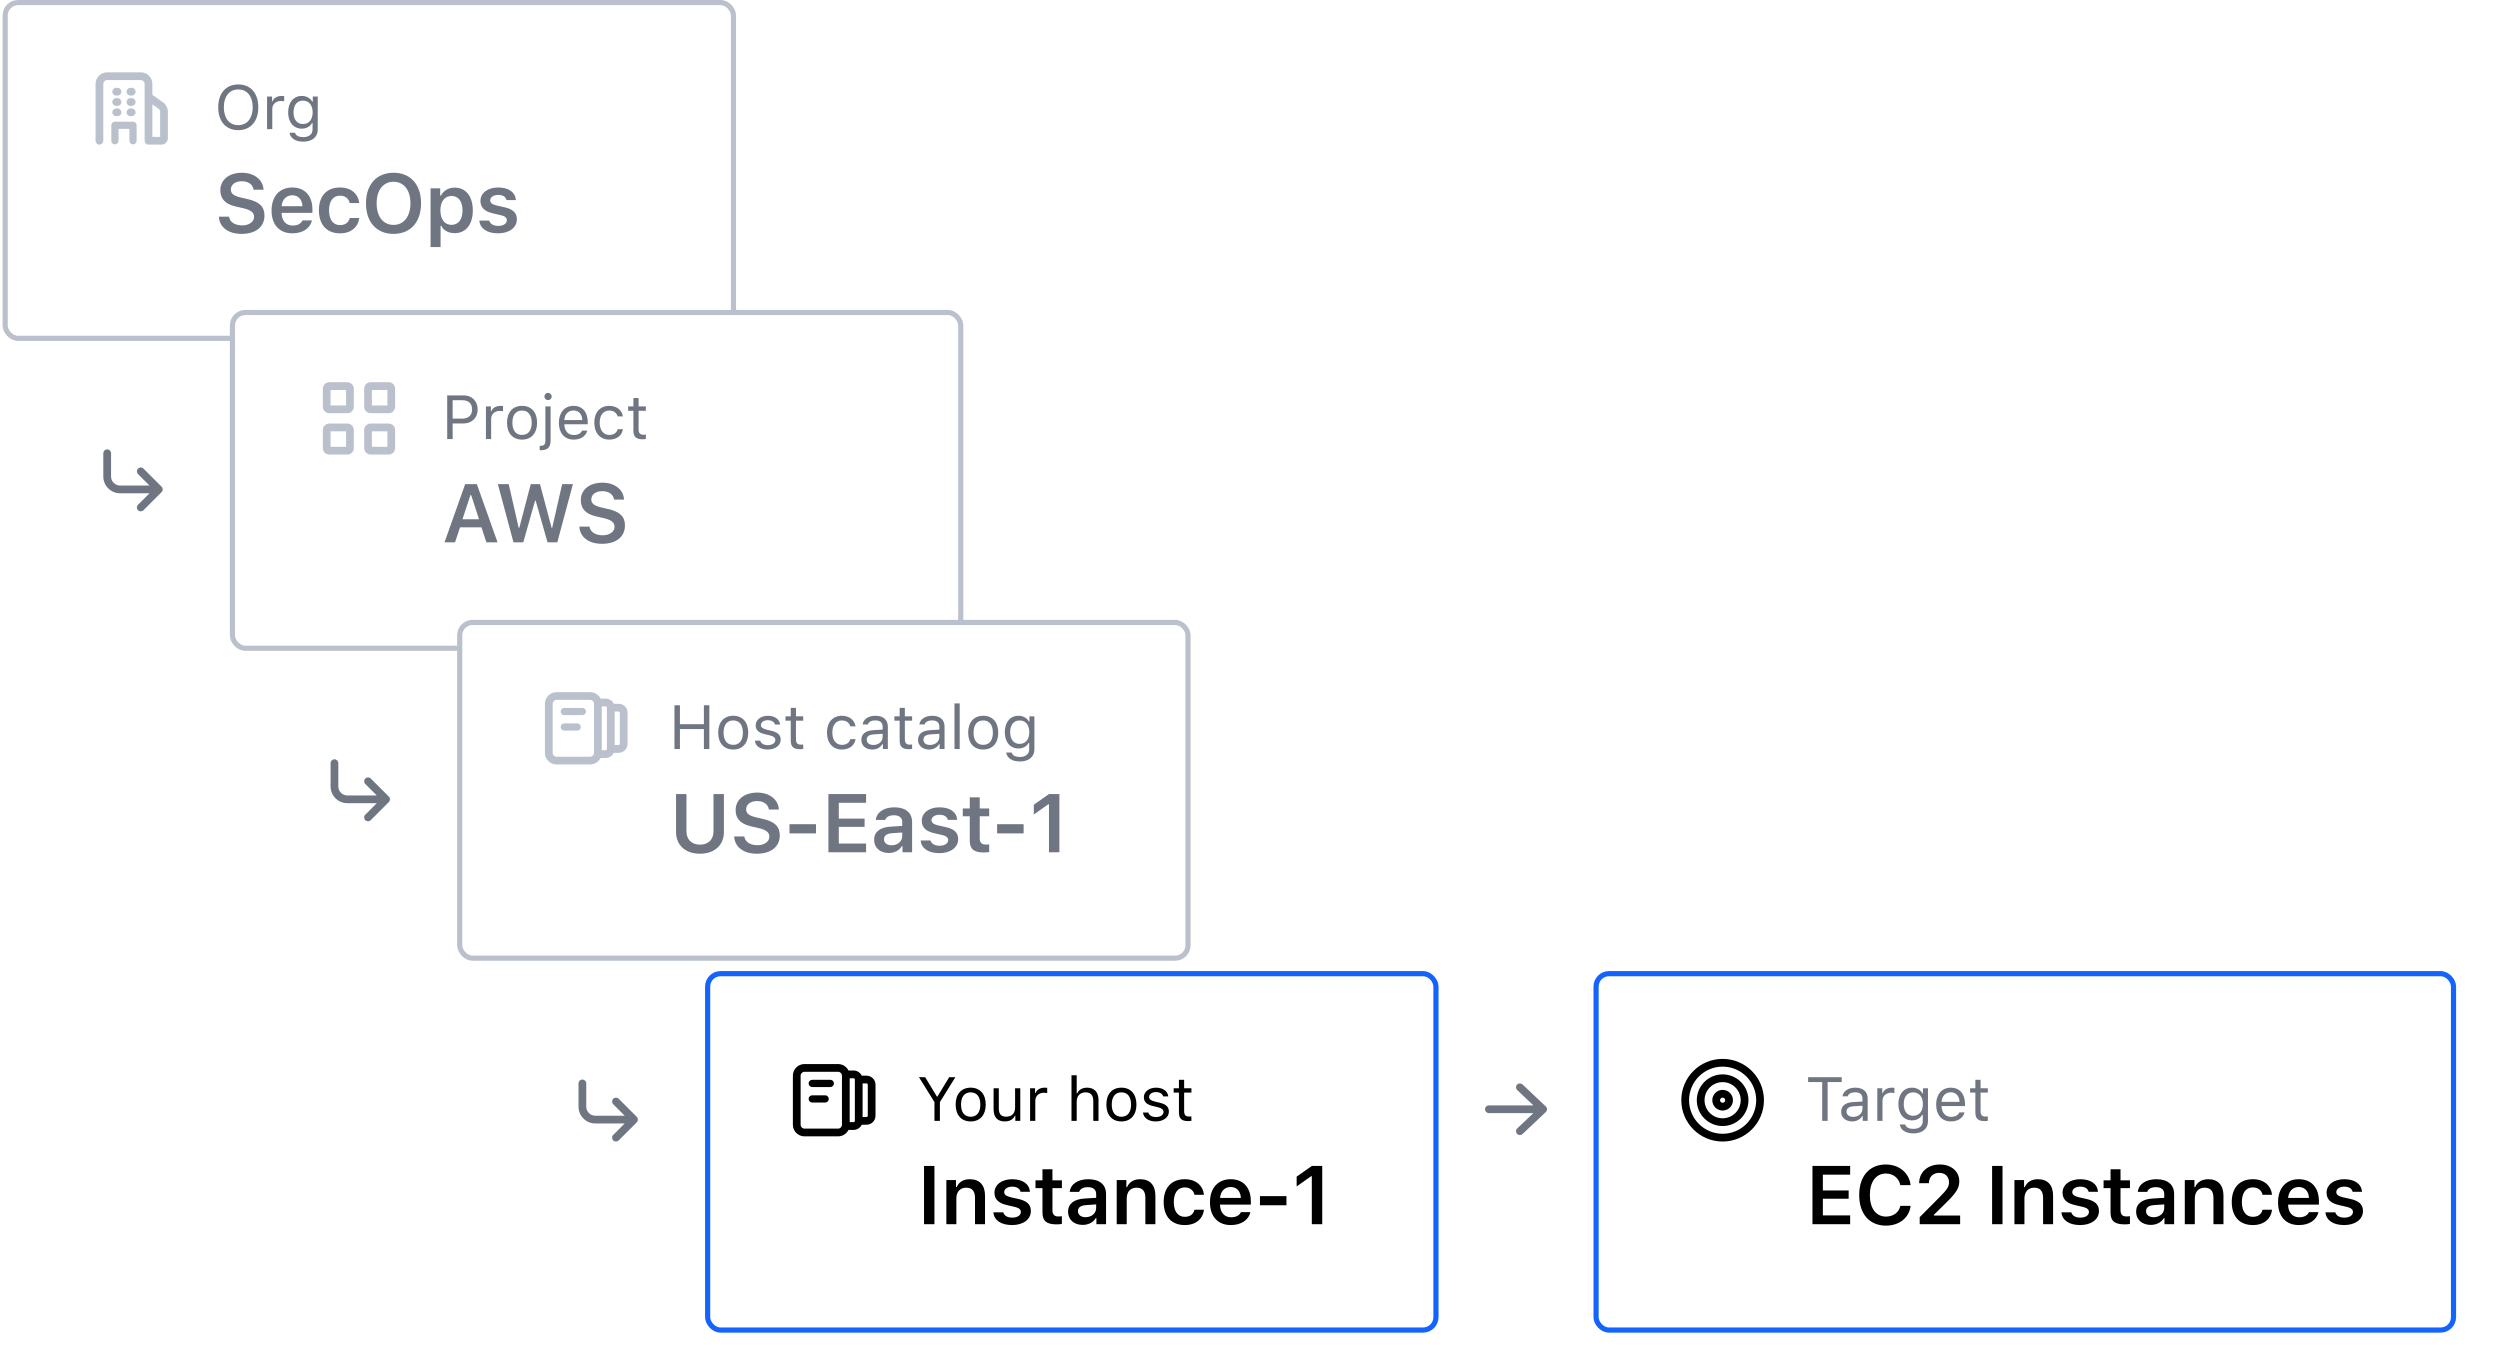 <svg width="484" height="262" viewBox="0 0 484 262" fill="none" xmlns="http://www.w3.org/2000/svg">
<rect x="1" y="0.5" width="141" height="65" rx="2.5" fill="white"/>
<path fill-rule="evenodd" clip-rule="evenodd" d="M18.5 16.25C18.5 15.007 19.507 14 20.75 14H27.25C28.493 14 29.5 15.007 29.5 16.25V18.362L31.551 19.815C32.146 20.236 32.5 20.921 32.5 21.651L32.5 26.75C32.5 27.44 31.94 28 31.25 28H28.75C28.542 28 28.354 27.915 28.218 27.779C28.083 27.643 28 27.456 28 27.25V16.25C28 15.836 27.664 15.5 27.25 15.5H20.75C20.336 15.5 20 15.836 20 16.25V27.25C20 27.664 19.664 28 19.25 28C18.836 28 18.5 27.664 18.5 27.25V16.25ZM29.5 26.5V20.2L30.684 21.039C30.882 21.179 31 21.407 31 21.651L31 26.5H29.5Z" fill="#BAC1CC"/>
<path d="M22.25 23.55C21.863 23.55 21.55 23.863 21.55 24.25V27.25C21.55 27.636 21.863 27.95 22.25 27.95C22.637 27.95 22.95 27.636 22.95 27.25V24.95H25.05V27.25C25.05 27.636 25.363 27.95 25.75 27.95C26.137 27.95 26.45 27.636 26.45 27.25V24.25C26.45 23.863 26.137 23.55 25.75 23.55H22.25Z" fill="#BAC1CC"/>
<path d="M21.75 17.75C21.75 17.336 22.086 17 22.5 17H22.75C23.164 17 23.5 17.336 23.5 17.75C23.5 18.164 23.164 18.5 22.75 18.5H22.5C22.086 18.5 21.75 18.164 21.75 17.75Z" fill="#BAC1CC"/>
<path d="M25.25 17C24.836 17 24.5 17.336 24.5 17.75C24.5 18.164 24.836 18.5 25.25 18.5H25.5C25.914 18.5 26.25 18.164 26.25 17.75C26.25 17.336 25.914 17 25.5 17H25.25Z" fill="#BAC1CC"/>
<path d="M21.75 19.75C21.75 19.336 22.086 19 22.5 19H22.75C23.164 19 23.5 19.336 23.5 19.75C23.5 20.164 23.164 20.5 22.75 20.5H22.5C22.086 20.5 21.75 20.164 21.75 19.75Z" fill="#BAC1CC"/>
<path d="M25.25 19C24.836 19 24.5 19.336 24.5 19.75C24.5 20.164 24.836 20.5 25.25 20.5H25.5C25.914 20.5 26.25 20.164 26.25 19.75C26.25 19.336 25.914 19 25.5 19H25.25Z" fill="#BAC1CC"/>
<path d="M21.75 21.75C21.75 21.336 22.086 21 22.5 21H22.75C23.164 21 23.5 21.336 23.5 21.75C23.5 22.164 23.164 22.5 22.75 22.5H22.5C22.086 22.5 21.75 22.164 21.75 21.75Z" fill="#BAC1CC"/>
<path d="M25.25 21C24.836 21 24.5 21.336 24.5 21.75C24.5 22.164 24.836 22.5 25.25 22.5H25.5C25.914 22.5 26.25 22.164 26.25 21.75C26.25 21.336 25.914 21 25.5 21H25.25Z" fill="#BAC1CC"/>
<path d="M46.129 16.346C43.738 16.346 42.25 18.051 42.25 20.77C42.25 23.477 43.703 25.199 46.129 25.199C48.543 25.199 50.008 23.471 50.008 20.77C50.008 18.057 48.531 16.346 46.129 16.346ZM46.129 17.318C47.857 17.318 48.924 18.654 48.924 20.77C48.924 22.867 47.863 24.227 46.129 24.227C44.371 24.227 43.334 22.867 43.334 20.77C43.334 18.654 44.406 17.318 46.129 17.318ZM51.707 25H52.715V21.086C52.715 20.195 53.412 19.551 54.373 19.551C54.572 19.551 54.935 19.586 55.018 19.609V18.602C54.889 18.584 54.678 18.572 54.514 18.572C53.676 18.572 52.949 19.006 52.762 19.621H52.668V18.684H51.707V25ZM58.703 27.426C60.426 27.426 61.516 26.523 61.516 25.111V18.684H60.555V19.686H60.461C60.098 19.006 59.318 18.572 58.434 18.572C56.81 18.572 55.785 19.855 55.785 21.748C55.785 23.641 56.799 24.906 58.434 24.906C59.301 24.906 60.016 24.514 60.414 23.816H60.508V25.059C60.508 25.99 59.834 26.547 58.703 26.547C57.795 26.547 57.232 26.213 57.121 25.697H56.055C56.207 26.74 57.18 27.426 58.703 27.426ZM58.656 24.016C57.484 24.016 56.828 23.125 56.828 21.748C56.828 20.371 57.484 19.48 58.656 19.48C59.822 19.48 60.531 20.371 60.531 21.748C60.531 23.125 59.828 24.016 58.656 24.016Z" fill="#6F7682"/>
<path d="M42.375 41.945C42.477 43.984 44.188 45.281 46.773 45.281C49.508 45.281 51.203 43.922 51.203 41.734C51.203 40.023 50.242 39.07 47.953 38.547L46.656 38.25C45.258 37.922 44.688 37.477 44.688 36.703C44.688 35.727 45.547 35.086 46.844 35.086C48.078 35.086 48.953 35.719 49.094 36.727H51.023C50.93 34.797 49.219 33.445 46.852 33.445C44.328 33.445 42.656 34.805 42.656 36.836C42.656 38.508 43.617 39.516 45.664 39.984L47.125 40.32C48.57 40.656 49.188 41.156 49.188 41.977C49.188 42.938 48.227 43.633 46.898 43.633C45.469 43.633 44.469 42.977 44.344 41.945H42.375ZM58.566 42.664C58.285 43.305 57.621 43.664 56.66 43.664C55.386 43.664 54.566 42.758 54.519 41.312V41.211H60.488V40.594C60.488 37.914 59.027 36.297 56.589 36.297C54.113 36.297 52.574 38.023 52.574 40.766C52.574 43.5 54.089 45.172 56.605 45.172C58.621 45.172 60.05 44.203 60.402 42.664H58.566ZM56.582 37.805C57.746 37.805 58.511 38.625 58.55 39.922H54.527C54.613 38.641 55.425 37.805 56.582 37.805ZM69.546 39.312C69.343 37.547 68.015 36.297 65.819 36.297C63.249 36.297 61.741 37.945 61.741 40.711C61.741 43.508 63.257 45.172 65.827 45.172C67.991 45.172 69.335 43.969 69.546 42.203H67.702C67.499 43.102 66.827 43.578 65.819 43.578C64.499 43.578 63.702 42.523 63.702 40.711C63.702 38.93 64.491 37.883 65.819 37.883C66.882 37.883 67.522 38.484 67.702 39.312H69.546ZM76.19 33.445C72.917 33.445 70.854 35.719 70.854 39.359C70.854 42.992 72.885 45.281 76.19 45.281C79.479 45.281 81.518 42.992 81.518 39.359C81.518 35.719 79.471 33.445 76.19 33.445ZM76.19 35.188C78.19 35.188 79.463 36.805 79.463 39.359C79.463 41.898 78.198 43.539 76.19 43.539C74.159 43.539 72.917 41.898 72.917 39.359C72.917 36.805 74.19 35.188 76.19 35.188ZM88.014 36.32C86.842 36.32 85.85 36.906 85.358 37.875H85.225V36.461H83.358V47.836H85.295V43.703H85.428C85.865 44.609 86.811 45.141 88.037 45.141C90.193 45.141 91.537 43.445 91.537 40.734C91.537 38 90.178 36.32 88.014 36.32ZM87.404 43.531C86.084 43.531 85.264 42.461 85.256 40.734C85.264 39.008 86.092 37.938 87.412 37.938C88.74 37.938 89.545 38.984 89.545 40.734C89.545 42.484 88.748 43.531 87.404 43.531ZM93.017 38.898C93.017 40.18 93.791 40.93 95.431 41.305L96.947 41.656C97.759 41.844 98.127 42.156 98.127 42.641C98.127 43.289 97.447 43.734 96.47 43.734C95.502 43.734 94.9 43.344 94.713 42.711H92.798C92.947 44.25 94.291 45.172 96.423 45.172C98.556 45.172 100.064 44.086 100.064 42.453C100.064 41.195 99.306 40.5 97.673 40.125L96.166 39.789C95.306 39.586 94.9 39.281 94.9 38.797C94.9 38.164 95.564 37.734 96.447 37.734C97.353 37.734 97.923 38.125 98.064 38.727H99.884C99.744 37.188 98.47 36.297 96.439 36.297C94.423 36.297 93.017 37.367 93.017 38.898Z" fill="#6F7682"/>
<rect x="1" y="0.5" width="141" height="65" rx="2.5" stroke="#BAC1CC"/>
<path d="M20 87.75C20 87.336 20.336 87 20.75 87C21.164 87 21.5 87.336 21.5 87.75V92.25C21.5 92.714 21.684 93.159 22.013 93.487C22.341 93.816 22.786 94 23.25 94H28.939L26.72 91.78C26.427 91.487 26.427 91.013 26.72 90.72C27.013 90.427 27.487 90.427 27.78 90.72L31.28 94.22C31.573 94.513 31.573 94.987 31.28 95.28L27.78 98.78C27.487 99.073 27.013 99.073 26.72 98.78C26.427 98.487 26.427 98.013 26.72 97.72L28.939 95.5H23.25C22.388 95.5 21.561 95.158 20.952 94.548C20.342 93.939 20 93.112 20 92.25V87.75Z" fill="#6F7682"/>
<rect x="45" y="60.5" width="141" height="65" rx="2.5" fill="white"/>
<path fill-rule="evenodd" clip-rule="evenodd" d="M63.75 74C63.06 74 62.5 74.56 62.5 75.25V78.75C62.5 79.44 63.06 80 63.75 80H67.25C67.94 80 68.5 79.44 68.5 78.75V75.25C68.5 74.56 67.94 74 67.25 74H63.75ZM64 78.5V75.5H67V78.5H64Z" fill="#BAC1CC"/>
<path fill-rule="evenodd" clip-rule="evenodd" d="M71.75 74C71.06 74 70.5 74.56 70.5 75.25V78.75C70.5 79.44 71.06 80 71.75 80H75.25C75.94 80 76.5 79.44 76.5 78.75V75.25C76.5 74.56 75.94 74 75.25 74H71.75ZM72 78.5V75.5H75V78.5H72Z" fill="#BAC1CC"/>
<path fill-rule="evenodd" clip-rule="evenodd" d="M70.5 83.25C70.5 82.56 71.06 82 71.75 82H75.25C75.94 82 76.5 82.56 76.5 83.25V86.75C76.5 87.44 75.94 88 75.25 88H71.75C71.06 88 70.5 87.44 70.5 86.75V83.25ZM72 83.5V86.5H75V83.5H72Z" fill="#BAC1CC"/>
<path fill-rule="evenodd" clip-rule="evenodd" d="M63.75 82C63.06 82 62.5 82.56 62.5 83.25V86.75C62.5 87.44 63.06 88 63.75 88H67.25C67.94 88 68.5 87.44 68.5 86.75V83.25C68.5 82.56 67.94 82 67.25 82H63.75ZM64 86.5V83.5H67V86.5H64Z" fill="#BAC1CC"/>
<path d="M86.578 76.545V85H87.633V81.982H89.76C91.348 81.982 92.478 80.863 92.478 79.281C92.478 77.67 91.371 76.545 89.772 76.545H86.578ZM87.633 77.482H89.496C90.721 77.482 91.394 78.121 91.394 79.281C91.394 80.4 90.697 81.045 89.496 81.045H87.633V77.482ZM94.078 85H95.086V81.086C95.086 80.195 95.783 79.551 96.744 79.551C96.943 79.551 97.307 79.586 97.389 79.609V78.602C97.26 78.584 97.049 78.572 96.885 78.572C96.047 78.572 95.32 79.006 95.133 79.621H95.039V78.684H94.078V85ZM101.068 85.111C102.867 85.111 103.98 83.869 103.98 81.842C103.98 79.809 102.867 78.572 101.068 78.572C99.269 78.572 98.156 79.809 98.156 81.842C98.156 83.869 99.269 85.111 101.068 85.111ZM101.068 84.203C99.873 84.203 99.199 83.336 99.199 81.842C99.199 80.342 99.873 79.481 101.068 79.481C102.264 79.481 102.938 80.342 102.938 81.842C102.938 83.336 102.264 84.203 101.068 84.203ZM106.102 77.465C106.488 77.465 106.805 77.148 106.805 76.762C106.805 76.375 106.488 76.059 106.102 76.059C105.715 76.059 105.398 76.375 105.398 76.762C105.398 77.148 105.715 77.465 106.102 77.465ZM106.594 78.684H105.586V85.328C105.586 86.025 105.352 86.307 104.637 86.307H104.484V87.168H104.66C105.984 87.168 106.594 86.611 106.594 85.311V78.684ZM112.699 83.365C112.436 83.922 111.885 84.221 111.07 84.221C109.998 84.221 109.301 83.43 109.248 82.182V82.135H113.789V81.748C113.789 79.785 112.752 78.572 111.047 78.572C109.312 78.572 108.199 79.861 108.199 81.848C108.199 83.846 109.295 85.111 111.047 85.111C112.43 85.111 113.414 84.443 113.707 83.365H112.699ZM111.035 79.463C112.037 79.463 112.705 80.201 112.729 81.32H109.248C109.324 80.201 110.027 79.463 111.035 79.463ZM120.598 80.617C120.422 79.492 119.484 78.572 117.949 78.572C116.18 78.572 115.055 79.85 115.055 81.818C115.055 83.828 116.186 85.111 117.955 85.111C119.473 85.111 120.416 84.256 120.598 83.096H119.578C119.391 83.811 118.799 84.203 117.949 84.203C116.824 84.203 116.098 83.277 116.098 81.818C116.098 80.389 116.812 79.481 117.949 79.481C118.857 79.481 119.414 79.99 119.578 80.617H120.598ZM122.625 77.049V78.684H121.605V79.527H122.625V83.359C122.625 84.566 123.146 85.047 124.447 85.047C124.646 85.047 124.84 85.023 125.039 84.988V84.139C124.852 84.156 124.752 84.162 124.57 84.162C123.914 84.162 123.633 83.846 123.633 83.102V79.527H125.039V78.684H123.633V77.049H122.625Z" fill="#6F7682"/>
<path d="M94.164 105H96.328L92.32 93.727H90.055L86.055 105H88.094L89.062 102.086H93.211L94.164 105ZM91.078 95.844H91.211L92.742 100.531H89.531L91.078 95.844ZM103.589 96.93H103.707L106.003 105H107.894L110.917 93.727H108.832L106.902 102.188H106.792L104.542 93.727H102.753L100.535 102.188H100.417L98.488 93.727H96.386L99.41 105H101.308L103.589 96.93ZM112.163 101.945C112.265 103.984 113.976 105.281 116.562 105.281C119.296 105.281 120.991 103.922 120.991 101.734C120.991 100.023 120.03 99.07 117.741 98.547L116.444 98.25C115.046 97.922 114.476 97.477 114.476 96.703C114.476 95.727 115.335 95.086 116.632 95.086C117.866 95.086 118.741 95.719 118.882 96.727H120.812C120.718 94.797 119.007 93.445 116.64 93.445C114.116 93.445 112.444 94.805 112.444 96.836C112.444 98.508 113.405 99.516 115.452 99.984L116.913 100.32C118.358 100.656 118.976 101.156 118.976 101.977C118.976 102.938 118.015 103.633 116.687 103.633C115.257 103.633 114.257 102.977 114.132 101.945H112.163Z" fill="#6F7682"/>
<rect x="45" y="60.5" width="141" height="65" rx="2.5" stroke="#BAC1CC"/>
<path d="M64 147.75C64 147.336 64.336 147 64.75 147C65.164 147 65.5 147.336 65.5 147.75V152.25C65.5 152.714 65.684 153.159 66.013 153.487C66.341 153.816 66.786 154 67.25 154H72.939L70.72 151.78C70.427 151.487 70.427 151.013 70.72 150.72C71.013 150.427 71.487 150.427 71.78 150.72L75.28 154.22C75.573 154.513 75.573 154.987 75.28 155.28L71.78 158.78C71.487 159.073 71.013 159.073 70.72 158.78C70.427 158.487 70.427 158.013 70.72 157.72L72.939 155.5H67.25C66.388 155.5 65.561 155.158 64.952 154.548C64.342 153.939 64 153.112 64 152.25V147.75Z" fill="#6F7682"/>
<rect x="89" y="120.5" width="141" height="65" rx="2.5" fill="white"/>
<path d="M108.55 137.75C108.55 137.363 108.863 137.05 109.25 137.05H112.75C113.137 137.05 113.45 137.363 113.45 137.75C113.45 138.137 113.137 138.45 112.75 138.45H109.25C108.863 138.45 108.55 138.137 108.55 137.75Z" fill="#BAC1CC"/>
<path d="M109.25 140.05C108.863 140.05 108.55 140.363 108.55 140.75C108.55 141.137 108.863 141.45 109.25 141.45H111.75C112.137 141.45 112.45 141.137 112.45 140.75C112.45 140.363 112.137 140.05 111.75 140.05H109.25Z" fill="#BAC1CC"/>
<path fill-rule="evenodd" clip-rule="evenodd" d="M105.5 136.25C105.5 135.007 106.507 134 107.75 134H114.25C115.133 134 115.898 134.509 116.266 135.25H117.25C117.948 135.25 118.551 135.659 118.832 136.25H119.75C120.716 136.25 121.5 137.034 121.5 138V144C121.5 144.966 120.716 145.75 119.75 145.75H118.832C118.551 146.341 117.948 146.75 117.25 146.75H116.266C115.898 147.491 115.133 148 114.25 148H107.75C106.507 148 105.5 146.993 105.5 145.75V136.25ZM119 144.25H119.75C119.888 144.25 120 144.138 120 144V138C120 137.862 119.888 137.75 119.75 137.75H119V144.25ZM116.5 145.25V136.75H117.25C117.388 136.75 117.5 136.862 117.5 137V145C117.5 145.138 117.388 145.25 117.25 145.25H116.5ZM107.75 135.5C107.336 135.5 107 135.836 107 136.25V145.75C107 146.164 107.336 146.5 107.75 146.5H114.25C114.664 146.5 115 146.164 115 145.75V136.25C115 135.836 114.664 135.5 114.25 135.5H107.75Z" fill="#BAC1CC"/>
<path d="M137.328 145V136.545H136.273V140.201H131.633V136.545H130.578V145H131.633V141.15H136.273V145H137.328ZM141.951 145.111C143.75 145.111 144.863 143.869 144.863 141.842C144.863 139.809 143.75 138.572 141.951 138.572C140.152 138.572 139.039 139.809 139.039 141.842C139.039 143.869 140.152 145.111 141.951 145.111ZM141.951 144.203C140.756 144.203 140.082 143.336 140.082 141.842C140.082 140.342 140.756 139.48 141.951 139.48C143.146 139.48 143.82 140.342 143.82 141.842C143.82 143.336 143.146 144.203 141.951 144.203ZM146.299 140.412C146.299 141.326 146.838 141.836 148.021 142.123L149.105 142.387C149.779 142.551 150.107 142.844 150.107 143.277C150.107 143.857 149.498 144.262 148.648 144.262C147.84 144.262 147.336 143.922 147.166 143.389H146.129C146.24 144.438 147.207 145.111 148.613 145.111C150.049 145.111 151.145 144.332 151.145 143.201C151.145 142.293 150.57 141.777 149.381 141.49L148.408 141.256C147.664 141.074 147.312 140.805 147.312 140.371C147.312 139.809 147.898 139.428 148.648 139.428C149.41 139.428 149.902 139.762 150.037 140.266H151.033C150.898 139.229 149.979 138.572 148.654 138.572C147.312 138.572 146.299 139.363 146.299 140.412ZM153.09 137.049V138.684H152.07V139.527H153.09V143.359C153.09 144.566 153.611 145.047 154.912 145.047C155.111 145.047 155.305 145.023 155.504 144.988V144.139C155.316 144.156 155.217 144.162 155.035 144.162C154.379 144.162 154.098 143.846 154.098 143.102V139.527H155.504V138.684H154.098V137.049H153.09ZM165.641 140.617C165.465 139.492 164.527 138.572 162.992 138.572C161.223 138.572 160.098 139.85 160.098 141.818C160.098 143.828 161.229 145.111 162.998 145.111C164.516 145.111 165.459 144.256 165.641 143.096H164.621C164.434 143.811 163.842 144.203 162.992 144.203C161.867 144.203 161.141 143.277 161.141 141.818C161.141 140.389 161.855 139.48 162.992 139.48C163.9 139.48 164.457 139.99 164.621 140.617H165.641ZM168.887 145.111C169.73 145.111 170.422 144.742 170.832 144.068H170.926V145H171.887V140.676C171.887 139.363 171.025 138.572 169.484 138.572C168.137 138.572 167.141 139.24 167.006 140.254H168.025C168.166 139.756 168.693 139.469 169.449 139.469C170.393 139.469 170.879 139.896 170.879 140.676V141.25L169.057 141.361C167.586 141.449 166.754 142.1 166.754 143.23C166.754 144.385 167.662 145.111 168.887 145.111ZM169.074 144.227C168.342 144.227 167.797 143.852 167.797 143.207C167.797 142.574 168.219 142.24 169.18 142.176L170.879 142.064V142.645C170.879 143.547 170.111 144.227 169.074 144.227ZM174.172 137.049V138.684H173.152V139.527H174.172V143.359C174.172 144.566 174.693 145.047 175.994 145.047C176.193 145.047 176.387 145.023 176.586 144.988V144.139C176.398 144.156 176.299 144.162 176.117 144.162C175.461 144.162 175.18 143.846 175.18 143.102V139.527H176.586V138.684H175.18V137.049H174.172ZM179.867 145.111C180.711 145.111 181.402 144.742 181.812 144.068H181.906V145H182.867V140.676C182.867 139.363 182.006 138.572 180.465 138.572C179.117 138.572 178.121 139.24 177.986 140.254H179.006C179.146 139.756 179.674 139.469 180.43 139.469C181.373 139.469 181.859 139.896 181.859 140.676V141.25L180.037 141.361C178.566 141.449 177.734 142.1 177.734 143.23C177.734 144.385 178.643 145.111 179.867 145.111ZM180.055 144.227C179.322 144.227 178.777 143.852 178.777 143.207C178.777 142.574 179.199 142.24 180.16 142.176L181.859 142.064V142.645C181.859 143.547 181.092 144.227 180.055 144.227ZM184.789 145H185.797V136.176H184.789V145ZM190.35 145.111C192.148 145.111 193.262 143.869 193.262 141.842C193.262 139.809 192.148 138.572 190.35 138.572C188.551 138.572 187.438 139.809 187.438 141.842C187.438 143.869 188.551 145.111 190.35 145.111ZM190.35 144.203C189.154 144.203 188.48 143.336 188.48 141.842C188.48 140.342 189.154 139.48 190.35 139.48C191.545 139.48 192.219 140.342 192.219 141.842C192.219 143.336 191.545 144.203 190.35 144.203ZM197.445 147.426C199.168 147.426 200.258 146.523 200.258 145.111V138.684H199.297V139.686H199.203C198.84 139.006 198.061 138.572 197.176 138.572C195.553 138.572 194.527 139.855 194.527 141.748C194.527 143.641 195.541 144.906 197.176 144.906C198.043 144.906 198.758 144.514 199.156 143.816H199.25V145.059C199.25 145.99 198.576 146.547 197.445 146.547C196.537 146.547 195.975 146.213 195.863 145.697H194.797C194.949 146.74 195.922 147.426 197.445 147.426ZM197.398 144.016C196.227 144.016 195.57 143.125 195.57 141.748C195.57 140.371 196.227 139.48 197.398 139.48C198.564 139.48 199.273 140.371 199.273 141.748C199.273 143.125 198.57 144.016 197.398 144.016Z" fill="#6F7682"/>
<path d="M132.898 153.727H130.883V161.117C130.883 163.578 132.664 165.281 135.516 165.281C138.367 165.281 140.148 163.578 140.148 161.117V153.727H138.133V160.938C138.133 162.477 137.188 163.523 135.516 163.523C133.844 163.523 132.898 162.477 132.898 160.938V153.727ZM142.136 161.945C142.238 163.984 143.949 165.281 146.535 165.281C149.269 165.281 150.964 163.922 150.964 161.734C150.964 160.023 150.003 159.07 147.714 158.547L146.417 158.25C145.019 157.922 144.449 157.477 144.449 156.703C144.449 155.727 145.308 155.086 146.605 155.086C147.839 155.086 148.714 155.719 148.855 156.727H150.785C150.691 154.797 148.98 153.445 146.613 153.445C144.089 153.445 142.417 154.805 142.417 156.836C142.417 158.508 143.378 159.516 145.425 159.984L146.886 160.32C148.332 160.656 148.949 161.156 148.949 161.977C148.949 162.938 147.988 163.633 146.66 163.633C145.23 163.633 144.23 162.977 144.105 161.945H142.136ZM157.976 161.344V159.57H152.843V161.344H157.976ZM167.674 163.305H162.393V160.078H167.385V158.477H162.393V155.422H167.674V153.727H160.378V165H167.674V163.305ZM172.053 165.141C173.17 165.141 174.107 164.656 174.584 163.828H174.717V165H176.584V159.164C176.584 157.359 175.35 156.297 173.154 156.297C171.123 156.297 169.709 157.25 169.553 158.742H171.381C171.561 158.156 172.17 157.836 173.061 157.836C174.107 157.836 174.67 158.312 174.67 159.164V159.898L172.467 160.031C170.389 160.148 169.225 161.047 169.225 162.578C169.225 164.141 170.404 165.141 172.053 165.141ZM172.623 163.648C171.764 163.648 171.147 163.219 171.147 162.484C171.147 161.773 171.654 161.375 172.74 161.305L174.67 161.172V161.867C174.67 162.883 173.795 163.648 172.623 163.648ZM178.455 158.898C178.455 160.18 179.228 160.93 180.869 161.305L182.384 161.656C183.197 161.844 183.564 162.156 183.564 162.641C183.564 163.289 182.884 163.734 181.908 163.734C180.939 163.734 180.338 163.344 180.15 162.711H178.236C178.384 164.25 179.728 165.172 181.861 165.172C183.994 165.172 185.502 164.086 185.502 162.453C185.502 161.195 184.744 160.5 183.111 160.125L181.603 159.789C180.744 159.586 180.338 159.281 180.338 158.797C180.338 158.164 181.002 157.734 181.884 157.734C182.791 157.734 183.361 158.125 183.502 158.727H185.322C185.181 157.188 183.908 156.297 181.877 156.297C179.861 156.297 178.455 157.367 178.455 158.898ZM187.747 154.367V156.516H186.396V158.023H187.747V162.734C187.747 164.383 188.528 165.039 190.489 165.039C190.864 165.039 191.224 165.008 191.505 164.953V163.469C191.271 163.492 191.122 163.508 190.849 163.508C190.036 163.508 189.677 163.125 189.677 162.273V158.023H191.505V156.516H189.677V154.367H187.747ZM198.173 161.344V159.57H193.04V161.344H198.173ZM203.082 165H205.098V153.727H203.09L200.145 155.797V157.695L202.949 155.711H203.082V165Z" fill="#6F7682"/>
<rect x="89" y="120.5" width="141" height="65" rx="2.5" stroke="#BAC1CC"/>
<path d="M112 209.75C112 209.336 112.336 209 112.75 209C113.164 209 113.5 209.336 113.5 209.75V214.25C113.5 214.714 113.684 215.159 114.013 215.487C114.341 215.816 114.786 216 115.25 216H120.939L118.72 213.78C118.427 213.487 118.427 213.013 118.72 212.72C119.013 212.427 119.487 212.427 119.78 212.72L123.28 216.22C123.573 216.513 123.573 216.987 123.28 217.28L119.78 220.78C119.487 221.073 119.013 221.073 118.72 220.78C118.427 220.487 118.427 220.013 118.72 219.72L120.939 217.5H115.25C114.388 217.5 113.561 217.158 112.952 216.548C112.342 215.939 112 215.112 112 214.25V209.75Z" fill="#6F7682"/>
<g filter="url(#filter0_dd_5487_14217)">
<rect x="137.5" y="181" width="140" height="68" rx="2" fill="white"/>
<path d="M156.55 201.75C156.55 201.363 156.863 201.05 157.25 201.05H160.75C161.137 201.05 161.45 201.363 161.45 201.75C161.45 202.137 161.137 202.45 160.75 202.45H157.25C156.863 202.45 156.55 202.137 156.55 201.75Z" fill="black"/>
<path d="M157.25 204.05C156.863 204.05 156.55 204.363 156.55 204.75C156.55 205.137 156.863 205.45 157.25 205.45H159.75C160.137 205.45 160.45 205.137 160.45 204.75C160.45 204.363 160.137 204.05 159.75 204.05H157.25Z" fill="black"/>
<path fill-rule="evenodd" clip-rule="evenodd" d="M153.5 200.25C153.5 199.007 154.507 198 155.75 198H162.25C163.133 198 163.898 198.509 164.266 199.25H165.25C165.948 199.25 166.551 199.659 166.832 200.25H167.75C168.716 200.25 169.5 201.034 169.5 202V208C169.5 208.966 168.716 209.75 167.75 209.75H166.832C166.551 210.341 165.948 210.75 165.25 210.75H164.266C163.898 211.491 163.133 212 162.25 212H155.75C154.507 212 153.5 210.993 153.5 209.75V200.25ZM167 208.25H167.75C167.888 208.25 168 208.138 168 208V202C168 201.862 167.888 201.75 167.75 201.75H167V208.25ZM164.5 209.25V200.75H165.25C165.388 200.75 165.5 200.862 165.5 201V209C165.5 209.138 165.388 209.25 165.25 209.25H164.5ZM155.75 199.5C155.336 199.5 155 199.836 155 200.25V209.75C155 210.164 155.336 210.5 155.75 210.5H162.25C162.664 210.5 163 210.164 163 209.75V200.25C163 199.836 162.664 199.5 162.25 199.5H155.75Z" fill="black"/>
<path d="M181.965 209V205.361L184.965 200.545H183.764L181.484 204.301H181.391L179.111 200.545H177.91L180.91 205.361V209H181.965ZM187.924 209.111C189.723 209.111 190.836 207.869 190.836 205.842C190.836 203.809 189.723 202.572 187.924 202.572C186.125 202.572 185.012 203.809 185.012 205.842C185.012 207.869 186.125 209.111 187.924 209.111ZM187.924 208.203C186.729 208.203 186.055 207.336 186.055 205.842C186.055 204.342 186.729 203.48 187.924 203.48C189.119 203.48 189.793 204.342 189.793 205.842C189.793 207.336 189.119 208.203 187.924 208.203ZM197.527 202.684H196.52V206.422C196.52 207.529 195.91 208.191 194.797 208.191C193.789 208.191 193.367 207.664 193.367 206.527V202.684H192.359V206.773C192.359 208.268 193.098 209.111 194.516 209.111C195.482 209.111 196.156 208.713 196.473 208.01H196.566V209H197.527V202.684ZM199.426 209H200.434V205.086C200.434 204.195 201.131 203.551 202.092 203.551C202.291 203.551 202.654 203.586 202.736 203.609V202.602C202.607 202.584 202.396 202.572 202.232 202.572C201.395 202.572 200.668 203.006 200.48 203.621H200.387V202.684H199.426V209ZM207.441 209H208.449V205.262C208.449 204.195 209.07 203.48 210.201 203.48C211.156 203.48 211.66 204.037 211.66 205.156V209H212.668V204.91C212.668 203.428 211.824 202.572 210.488 202.572C209.521 202.572 208.859 202.982 208.543 203.68H208.449V200.176H207.441V209ZM217.104 209.111C218.902 209.111 220.016 207.869 220.016 205.842C220.016 203.809 218.902 202.572 217.104 202.572C215.305 202.572 214.191 203.809 214.191 205.842C214.191 207.869 215.305 209.111 217.104 209.111ZM217.104 208.203C215.908 208.203 215.234 207.336 215.234 205.842C215.234 204.342 215.908 203.48 217.104 203.48C218.299 203.48 218.973 204.342 218.973 205.842C218.973 207.336 218.299 208.203 217.104 208.203ZM221.451 204.412C221.451 205.326 221.99 205.836 223.174 206.123L224.258 206.387C224.932 206.551 225.26 206.844 225.26 207.277C225.26 207.857 224.65 208.262 223.801 208.262C222.992 208.262 222.488 207.922 222.318 207.389H221.281C221.393 208.438 222.359 209.111 223.766 209.111C225.201 209.111 226.297 208.332 226.297 207.201C226.297 206.293 225.723 205.777 224.533 205.49L223.561 205.256C222.816 205.074 222.465 204.805 222.465 204.371C222.465 203.809 223.051 203.428 223.801 203.428C224.562 203.428 225.055 203.762 225.189 204.266H226.186C226.051 203.229 225.131 202.572 223.807 202.572C222.465 202.572 221.451 203.363 221.451 204.412ZM228.242 201.049V202.684H227.223V203.527H228.242V207.359C228.242 208.566 228.764 209.047 230.064 209.047C230.264 209.047 230.457 209.023 230.656 208.988V208.139C230.469 208.156 230.369 208.162 230.188 208.162C229.531 208.162 229.25 207.846 229.25 207.102V203.527H230.656V202.684H229.25V201.049H228.242Z" fill="black"/>
<path d="M180.906 229V217.727H178.891V229H180.906ZM183.214 229H185.152V224.023C185.152 222.742 185.878 221.938 187.035 221.938C188.214 221.938 188.761 222.602 188.761 223.93V229H190.699V223.477C190.699 221.445 189.66 220.297 187.753 220.297C186.48 220.297 185.621 220.875 185.214 221.828H185.082V220.461H183.214V229ZM192.53 222.898C192.53 224.18 193.304 224.93 194.944 225.305L196.46 225.656C197.273 225.844 197.64 226.156 197.64 226.641C197.64 227.289 196.96 227.734 195.983 227.734C195.015 227.734 194.413 227.344 194.226 226.711H192.312C192.46 228.25 193.804 229.172 195.937 229.172C198.069 229.172 199.577 228.086 199.577 226.453C199.577 225.195 198.819 224.5 197.187 224.125L195.679 223.789C194.819 223.586 194.413 223.281 194.413 222.797C194.413 222.164 195.077 221.734 195.96 221.734C196.866 221.734 197.437 222.125 197.577 222.727H199.398C199.257 221.188 197.983 220.297 195.952 220.297C193.937 220.297 192.53 221.367 192.53 222.898ZM201.823 218.367V220.516H200.471V222.023H201.823V226.734C201.823 228.383 202.604 229.039 204.565 229.039C204.94 229.039 205.299 229.008 205.581 228.953V227.469C205.346 227.492 205.198 227.508 204.924 227.508C204.112 227.508 203.753 227.125 203.753 226.273V222.023H205.581V220.516H203.753V218.367H201.823ZM209.6 229.141C210.717 229.141 211.654 228.656 212.131 227.828H212.264V229H214.131V223.164C214.131 221.359 212.897 220.297 210.701 220.297C208.67 220.297 207.256 221.25 207.1 222.742H208.928C209.108 222.156 209.717 221.836 210.608 221.836C211.654 221.836 212.217 222.312 212.217 223.164V223.898L210.014 224.031C207.936 224.148 206.772 225.047 206.772 226.578C206.772 228.141 207.951 229.141 209.6 229.141ZM210.17 227.648C209.311 227.648 208.693 227.219 208.693 226.484C208.693 225.773 209.201 225.375 210.287 225.305L212.217 225.172V225.867C212.217 226.883 211.342 227.648 210.17 227.648ZM216.197 229H218.134V224.023C218.134 222.742 218.861 221.938 220.017 221.938C221.197 221.938 221.744 222.602 221.744 223.93V229H223.681V223.477C223.681 221.445 222.642 220.297 220.736 220.297C219.463 220.297 218.603 220.875 218.197 221.828H218.064V220.461H216.197V229ZM233.091 223.312C232.888 221.547 231.56 220.297 229.364 220.297C226.794 220.297 225.286 221.945 225.286 224.711C225.286 227.508 226.802 229.172 229.372 229.172C231.536 229.172 232.88 227.969 233.091 226.203H231.247C231.044 227.102 230.372 227.578 229.364 227.578C228.044 227.578 227.247 226.523 227.247 224.711C227.247 222.93 228.036 221.883 229.364 221.883C230.427 221.883 231.068 222.484 231.247 223.312H233.091ZM240.243 226.664C239.962 227.305 239.298 227.664 238.337 227.664C237.063 227.664 236.243 226.758 236.196 225.312V225.211H242.165V224.594C242.165 221.914 240.704 220.297 238.266 220.297C235.79 220.297 234.251 222.023 234.251 224.766C234.251 227.5 235.766 229.172 238.282 229.172C240.298 229.172 241.727 228.203 242.079 226.664H240.243ZM238.258 221.805C239.423 221.805 240.188 222.625 240.227 223.922H236.204C236.29 222.641 237.102 221.805 238.258 221.805ZM249.059 225.344V223.57H243.926V225.344H249.059ZM253.968 229H255.984V217.727H253.976L251.031 219.797V221.695L253.836 219.711H253.968V229Z" fill="black"/>
<rect x="137" y="180.5" width="141" height="69" rx="2.5" stroke="#1563FF"/>
</g>
<path d="M293.735 211.045C293.434 210.761 293.42 210.286 293.705 209.985C293.989 209.684 294.464 209.67 294.765 209.955L299.265 214.205C299.415 214.346 299.5 214.544 299.5 214.75C299.5 214.956 299.415 215.154 299.265 215.295L294.765 219.545C294.464 219.83 293.989 219.816 293.705 219.515C293.42 219.214 293.434 218.739 293.735 218.455L296.864 215.5H288.25C287.836 215.5 287.5 215.164 287.5 214.75C287.5 214.336 287.836 214 288.25 214H296.864L293.735 211.045Z" fill="#6F7682"/>
<g filter="url(#filter1_dd_5487_14217)">
<rect x="309.5" y="181" width="165" height="68" rx="2" fill="white"/>
<path fill-rule="evenodd" clip-rule="evenodd" d="M333.5 203C332.395 203 331.5 203.895 331.5 205C331.5 206.105 332.395 207 333.5 207C334.605 207 335.5 206.105 335.5 205C335.5 203.895 334.605 203 333.5 203ZM333 205C333 204.724 333.224 204.5 333.5 204.5C333.776 204.5 334 204.724 334 205C334 205.276 333.776 205.5 333.5 205.5C333.224 205.5 333 205.276 333 205Z" fill="black"/>
<path fill-rule="evenodd" clip-rule="evenodd" d="M328.5 205C328.5 202.239 330.739 200 333.5 200C336.261 200 338.5 202.239 338.5 205C338.5 207.761 336.261 210 333.5 210C330.739 210 328.5 207.761 328.5 205ZM333.5 201.5C331.567 201.5 330 203.067 330 205C330 206.933 331.567 208.5 333.5 208.5C335.433 208.5 337 206.933 337 205C337 203.067 335.433 201.5 333.5 201.5Z" fill="black"/>
<path fill-rule="evenodd" clip-rule="evenodd" d="M325.5 205C325.5 200.582 329.082 197 333.5 197C337.918 197 341.5 200.582 341.5 205C341.5 209.418 337.918 213 333.5 213C329.082 213 325.5 209.418 325.5 205ZM333.5 198.5C329.91 198.5 327 201.41 327 205C327 208.59 329.91 211.5 333.5 211.5C337.09 211.5 340 208.59 340 205C340 201.41 337.09 198.5 333.5 198.5Z" fill="black"/>
<path d="M353.83 209V201.494H356.555V200.545H350.051V201.494H352.775V209H353.83ZM358.582 209.111C359.426 209.111 360.117 208.742 360.527 208.068H360.621V209H361.582V204.676C361.582 203.363 360.721 202.572 359.18 202.572C357.832 202.572 356.836 203.24 356.701 204.254H357.721C357.861 203.756 358.389 203.469 359.145 203.469C360.088 203.469 360.574 203.896 360.574 204.676V205.25L358.752 205.361C357.281 205.449 356.449 206.1 356.449 207.23C356.449 208.385 357.357 209.111 358.582 209.111ZM358.77 208.227C358.037 208.227 357.492 207.852 357.492 207.207C357.492 206.574 357.914 206.24 358.875 206.176L360.574 206.064V206.645C360.574 207.547 359.807 208.227 358.77 208.227ZM363.445 209H364.453V205.086C364.453 204.195 365.15 203.551 366.111 203.551C366.311 203.551 366.674 203.586 366.756 203.609V202.602C366.627 202.584 366.416 202.572 366.252 202.572C365.414 202.572 364.688 203.006 364.5 203.621H364.406V202.684H363.445V209ZM370.441 211.426C372.164 211.426 373.254 210.523 373.254 209.111V202.684H372.293V203.686H372.199C371.836 203.006 371.057 202.572 370.172 202.572C368.549 202.572 367.523 203.855 367.523 205.748C367.523 207.641 368.537 208.906 370.172 208.906C371.039 208.906 371.754 208.514 372.152 207.816H372.246V209.059C372.246 209.99 371.572 210.547 370.441 210.547C369.533 210.547 368.971 210.213 368.859 209.697H367.793C367.945 210.74 368.918 211.426 370.441 211.426ZM370.395 208.016C369.223 208.016 368.566 207.125 368.566 205.748C368.566 204.371 369.223 203.48 370.395 203.48C371.561 203.48 372.27 204.371 372.27 205.748C372.27 207.125 371.566 208.016 370.395 208.016ZM379.336 207.365C379.072 207.922 378.521 208.221 377.707 208.221C376.635 208.221 375.938 207.43 375.885 206.182V206.135H380.426V205.748C380.426 203.785 379.389 202.572 377.684 202.572C375.949 202.572 374.836 203.861 374.836 205.848C374.836 207.846 375.932 209.111 377.684 209.111C379.066 209.111 380.051 208.443 380.344 207.365H379.336ZM377.672 203.463C378.674 203.463 379.342 204.201 379.365 205.32H375.885C375.961 204.201 376.664 203.463 377.672 203.463ZM382.43 201.049V202.684H381.41V203.527H382.43V207.359C382.43 208.566 382.951 209.047 384.252 209.047C384.451 209.047 384.645 209.023 384.844 208.988V208.139C384.656 208.156 384.557 208.162 384.375 208.162C383.719 208.162 383.438 207.846 383.438 207.102V203.527H384.844V202.684H383.438V201.049H382.43Z" fill="#6F7682"/>
<path d="M358.188 227.305H352.906V224.078H357.898V222.477H352.906V219.422H358.188V217.727H350.891V229H358.188V227.305ZM365.121 229.281C367.722 229.281 369.628 227.742 369.894 225.461H367.91C367.636 226.727 366.55 227.531 365.121 227.531C363.199 227.531 362.003 225.93 362.003 223.359C362.003 220.797 363.199 219.195 365.113 219.195C366.535 219.195 367.621 220.078 367.902 221.438H369.886C369.652 219.102 367.675 217.445 365.113 217.445C361.917 217.445 359.941 219.703 359.941 223.367C359.941 227.016 361.925 229.281 365.121 229.281ZM371.546 221.062H373.437C373.437 219.875 374.218 219.062 375.444 219.062C376.624 219.062 377.327 219.852 377.327 220.875C377.327 221.734 376.983 222.273 375.562 223.711L371.655 227.641V229H379.483V227.328H374.39V227.195L376.812 224.812C378.749 222.914 379.319 222 379.319 220.688C379.319 218.812 377.796 217.445 375.554 217.445C373.202 217.445 371.546 218.93 371.546 221.062ZM387.686 229V217.727H385.67V229H387.686ZM389.994 229H391.931V224.023C391.931 222.742 392.658 221.938 393.814 221.938C394.994 221.938 395.541 222.602 395.541 223.93V229H397.478V223.477C397.478 221.445 396.439 220.297 394.533 220.297C393.259 220.297 392.4 220.875 391.994 221.828H391.861V220.461H389.994V229ZM399.31 222.898C399.31 224.18 400.083 224.93 401.724 225.305L403.239 225.656C404.052 225.844 404.419 226.156 404.419 226.641C404.419 227.289 403.739 227.734 402.763 227.734C401.794 227.734 401.193 227.344 401.005 226.711H399.091C399.239 228.25 400.583 229.172 402.716 229.172C404.849 229.172 406.357 228.086 406.357 226.453C406.357 225.195 405.599 224.5 403.966 224.125L402.458 223.789C401.599 223.586 401.193 223.281 401.193 222.797C401.193 222.164 401.857 221.734 402.739 221.734C403.646 221.734 404.216 222.125 404.357 222.727H406.177C406.036 221.188 404.763 220.297 402.732 220.297C400.716 220.297 399.31 221.367 399.31 222.898ZM408.602 218.367V220.516H407.251V222.023H408.602V226.734C408.602 228.383 409.383 229.039 411.344 229.039C411.719 229.039 412.079 229.008 412.36 228.953V227.469C412.126 227.492 411.977 227.508 411.704 227.508C410.891 227.508 410.532 227.125 410.532 226.273V222.023H412.36V220.516H410.532V218.367H408.602ZM416.379 229.141C417.496 229.141 418.434 228.656 418.91 227.828H419.043V229H420.91V223.164C420.91 221.359 419.676 220.297 417.481 220.297C415.449 220.297 414.035 221.25 413.879 222.742H415.707C415.887 222.156 416.496 221.836 417.387 221.836C418.434 221.836 418.996 222.312 418.996 223.164V223.898L416.793 224.031C414.715 224.148 413.551 225.047 413.551 226.578C413.551 228.141 414.731 229.141 416.379 229.141ZM416.949 227.648C416.09 227.648 415.473 227.219 415.473 226.484C415.473 225.773 415.981 225.375 417.067 225.305L418.996 225.172V225.867C418.996 226.883 418.121 227.648 416.949 227.648ZM422.976 229H424.914V224.023C424.914 222.742 425.64 221.938 426.797 221.938C427.976 221.938 428.523 222.602 428.523 223.93V229H430.461V223.477C430.461 221.445 429.422 220.297 427.515 220.297C426.242 220.297 425.382 220.875 424.976 221.828H424.843V220.461H422.976V229ZM439.87 223.312C439.667 221.547 438.339 220.297 436.144 220.297C433.573 220.297 432.066 221.945 432.066 224.711C432.066 227.508 433.581 229.172 436.152 229.172C438.316 229.172 439.659 227.969 439.87 226.203H438.027C437.823 227.102 437.152 227.578 436.144 227.578C434.823 227.578 434.027 226.523 434.027 224.711C434.027 222.93 434.816 221.883 436.144 221.883C437.206 221.883 437.847 222.484 438.027 223.312H439.87ZM447.022 226.664C446.741 227.305 446.077 227.664 445.116 227.664C443.842 227.664 443.022 226.758 442.975 225.312V225.211H448.944V224.594C448.944 221.914 447.483 220.297 445.046 220.297C442.569 220.297 441.03 222.023 441.03 224.766C441.03 227.5 442.546 229.172 445.061 229.172C447.077 229.172 448.507 228.203 448.858 226.664H447.022ZM445.038 221.805C446.202 221.805 446.967 222.625 447.007 223.922H442.983C443.069 222.641 443.882 221.805 445.038 221.805ZM450.424 222.898C450.424 224.18 451.198 224.93 452.838 225.305L454.354 225.656C455.166 225.844 455.533 226.156 455.533 226.641C455.533 227.289 454.854 227.734 453.877 227.734C452.908 227.734 452.307 227.344 452.119 226.711H450.205C450.354 228.25 451.698 229.172 453.83 229.172C455.963 229.172 457.471 228.086 457.471 226.453C457.471 225.195 456.713 224.5 455.08 224.125L453.573 223.789C452.713 223.586 452.307 223.281 452.307 222.797C452.307 222.164 452.971 221.734 453.854 221.734C454.76 221.734 455.33 222.125 455.471 222.727H457.291C457.151 221.188 455.877 220.297 453.846 220.297C451.83 220.297 450.424 221.367 450.424 222.898Z" fill="black"/>
<rect x="309" y="180.5" width="166" height="69" rx="2.5" stroke="#1563FF"/>
</g>
<defs>
<filter id="filter0_dd_5487_14217" x="128.5" y="176" width="158" height="86" filterUnits="userSpaceOnUse" color-interpolation-filters="sRGB">
<feFlood flood-opacity="0" result="BackgroundImageFix"/>
<feColorMatrix in="SourceAlpha" type="matrix" values="0 0 0 0 0 0 0 0 0 0 0 0 0 0 0 0 0 0 127 0" result="hardAlpha"/>
<feOffset dy="4"/>
<feGaussianBlur stdDeviation="2"/>
<feColorMatrix type="matrix" values="0 0 0 0 0 0 0 0 0 0 0 0 0 0 0 0 0 0 0.1 0"/>
<feBlend mode="normal" in2="BackgroundImageFix" result="effect1_dropShadow_5487_14217"/>
<feColorMatrix in="SourceAlpha" type="matrix" values="0 0 0 0 0 0 0 0 0 0 0 0 0 0 0 0 0 0 127 0" result="hardAlpha"/>
<feOffset dy="4"/>
<feGaussianBlur stdDeviation="4"/>
<feColorMatrix type="matrix" values="0 0 0 0 0 0 0 0 0 0 0 0 0 0 0 0 0 0 0.05 0"/>
<feBlend mode="normal" in2="effect1_dropShadow_5487_14217" result="effect2_dropShadow_5487_14217"/>
<feBlend mode="normal" in="SourceGraphic" in2="effect2_dropShadow_5487_14217" result="shape"/>
</filter>
<filter id="filter1_dd_5487_14217" x="300.5" y="176" width="183" height="86" filterUnits="userSpaceOnUse" color-interpolation-filters="sRGB">
<feFlood flood-opacity="0" result="BackgroundImageFix"/>
<feColorMatrix in="SourceAlpha" type="matrix" values="0 0 0 0 0 0 0 0 0 0 0 0 0 0 0 0 0 0 127 0" result="hardAlpha"/>
<feOffset dy="4"/>
<feGaussianBlur stdDeviation="2"/>
<feColorMatrix type="matrix" values="0 0 0 0 0 0 0 0 0 0 0 0 0 0 0 0 0 0 0.1 0"/>
<feBlend mode="normal" in2="BackgroundImageFix" result="effect1_dropShadow_5487_14217"/>
<feColorMatrix in="SourceAlpha" type="matrix" values="0 0 0 0 0 0 0 0 0 0 0 0 0 0 0 0 0 0 127 0" result="hardAlpha"/>
<feOffset dy="4"/>
<feGaussianBlur stdDeviation="4"/>
<feColorMatrix type="matrix" values="0 0 0 0 0 0 0 0 0 0 0 0 0 0 0 0 0 0 0.05 0"/>
<feBlend mode="normal" in2="effect1_dropShadow_5487_14217" result="effect2_dropShadow_5487_14217"/>
<feBlend mode="normal" in="SourceGraphic" in2="effect2_dropShadow_5487_14217" result="shape"/>
</filter>
</defs>
</svg>
